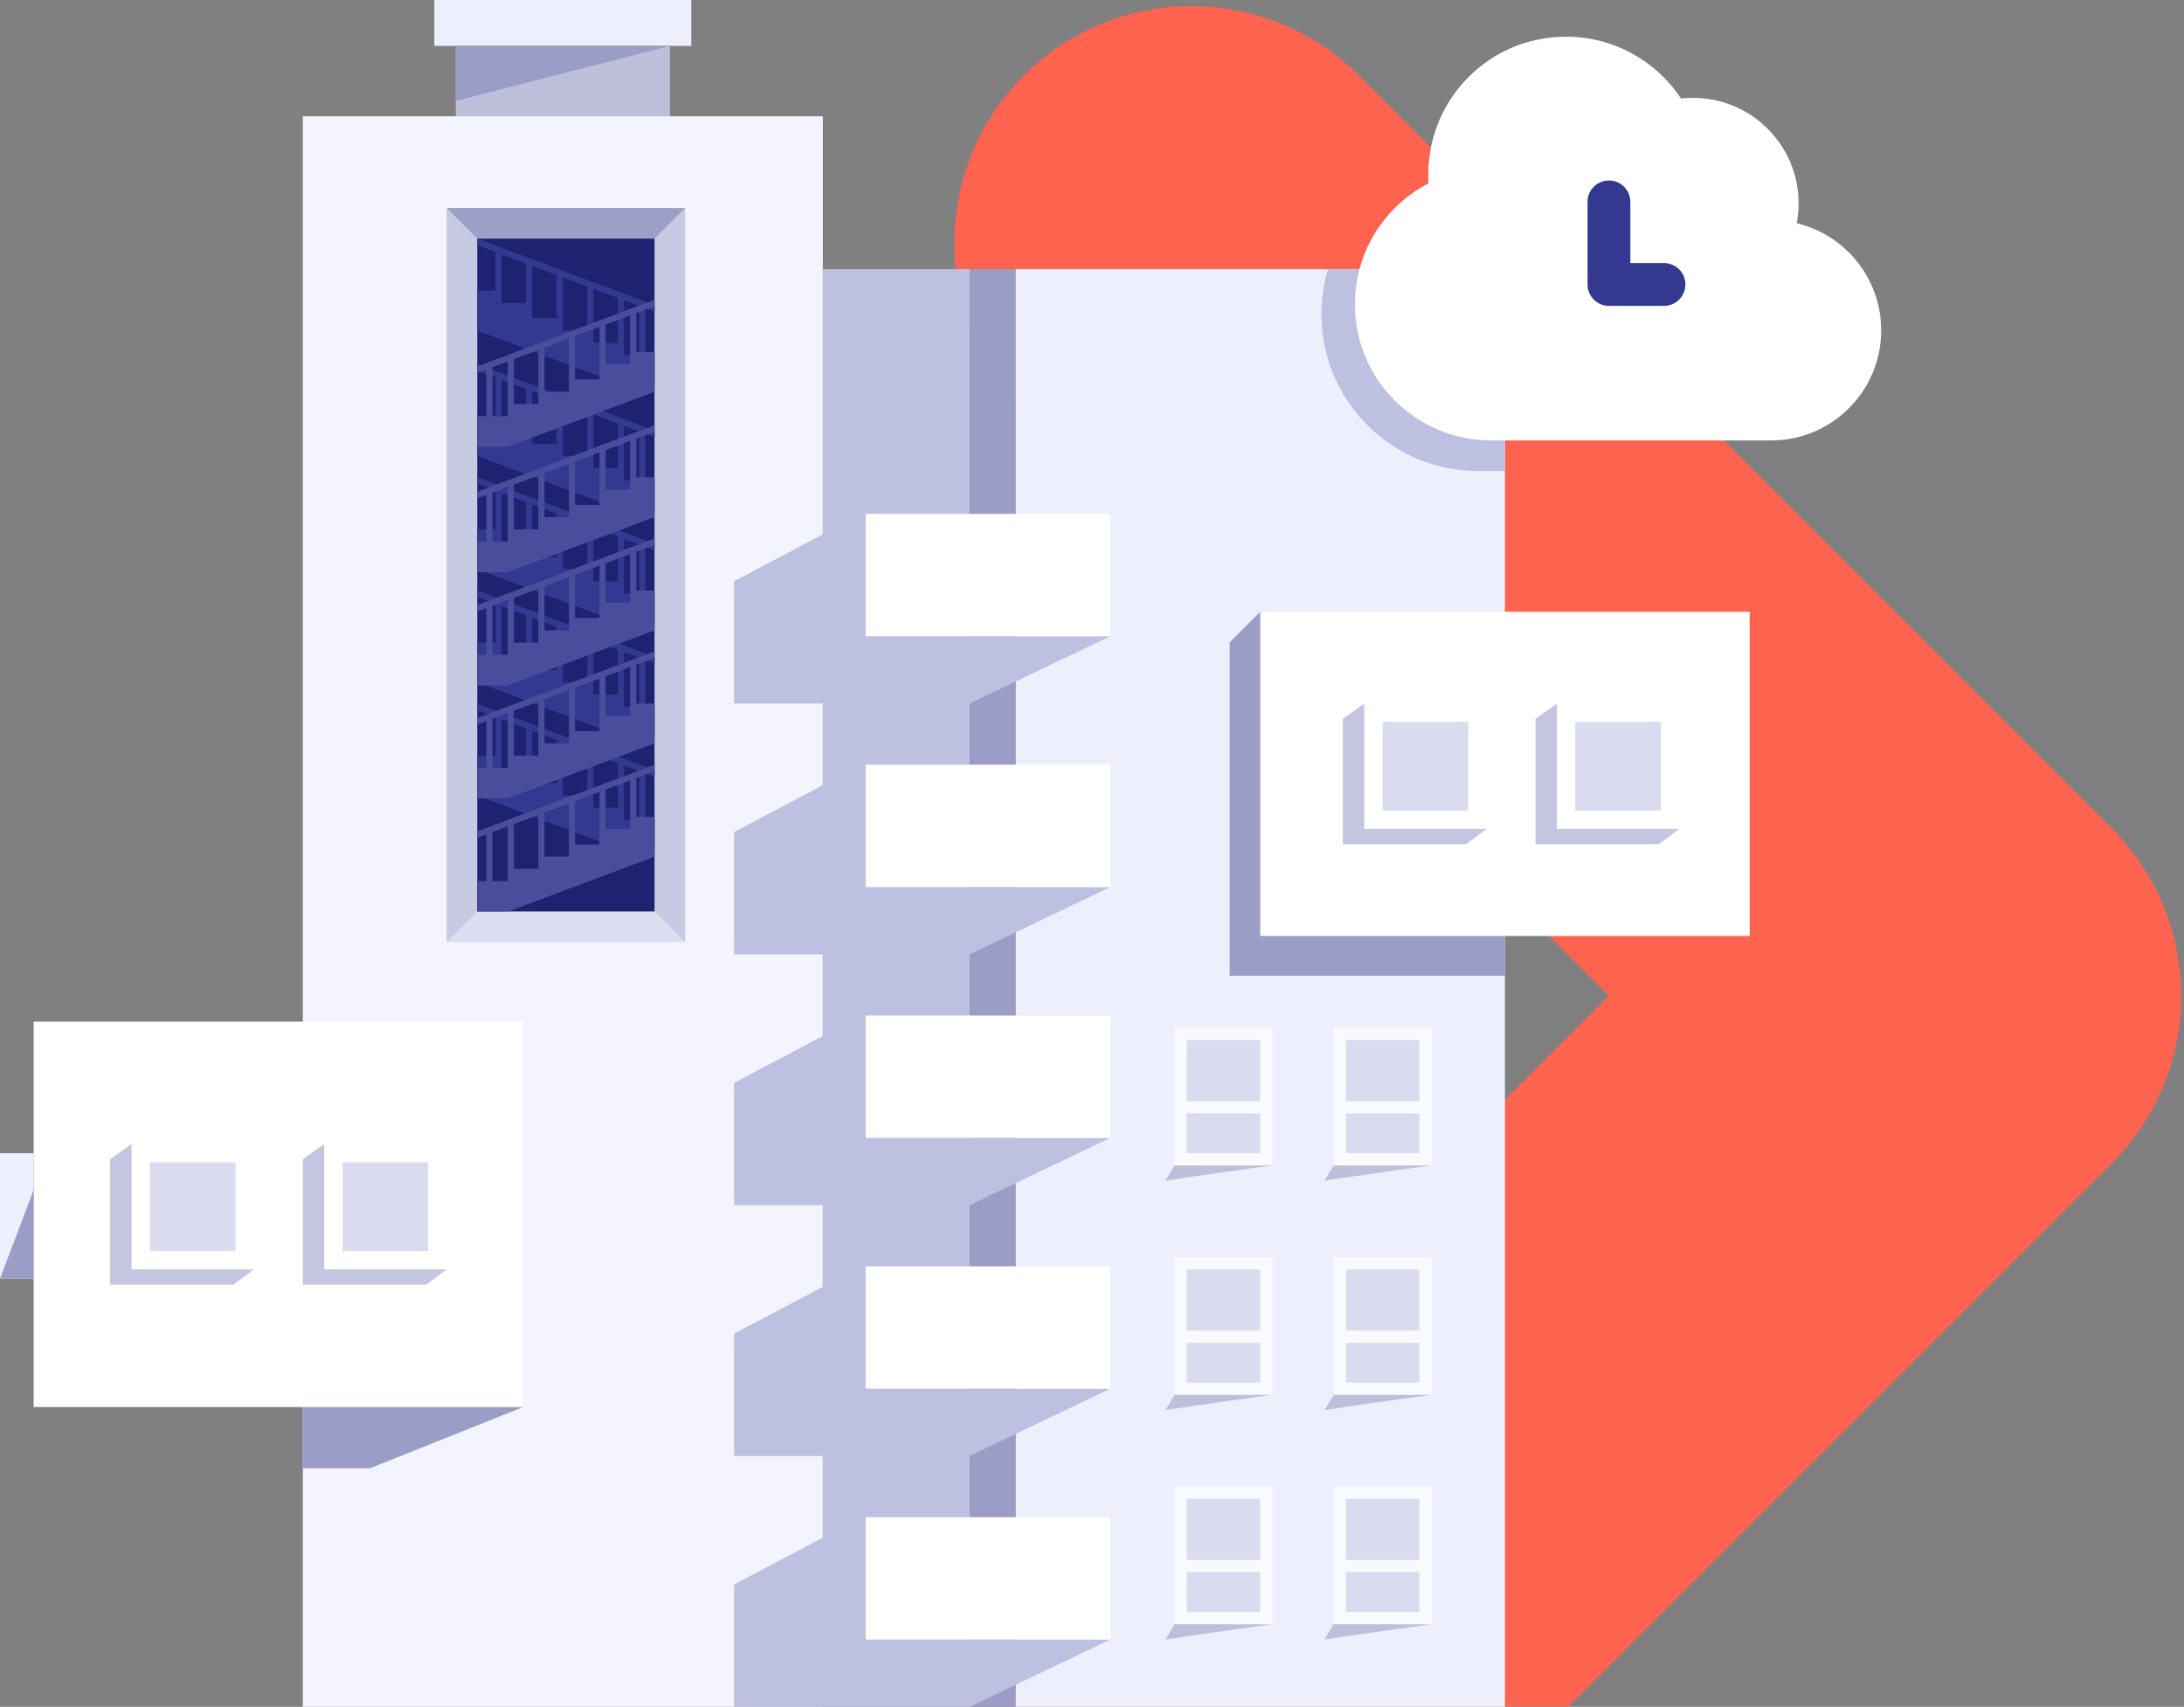 <svg width="714" height="558" viewBox="0 0 714 558" fill="none" xmlns="http://www.w3.org/2000/svg">
<rect x="0" y="0" width="714" height="558" fill="#808080" stroke="none"/>
<path d="M334.699 134.301C304.434 104.035 304.434 54.965 334.699 24.699C364.965 -5.566 414.035 -5.566 444.301 24.699L690.374 270.772C720.64 301.038 720.639 350.108 690.374 380.374L512.849 557.898H313.222C315.919 542.861 323.078 528.467 334.699 516.845L525.972 325.573L334.699 134.301Z" fill="#FD634E"/>
<rect x="99" y="38" width="170" height="520" fill="#F3F4FF"/>
<rect x="332" y="88" width="160" height="470" fill="#EEEFFD"/>
<rect x="317" y="88" width="15" height="470" fill="#9A9DC5"/>
<path d="M269 88H317V208H363L317 230V290H363L317 312V372H363L317 394V454H363L317 476V536H363L317 558H240V518L269 502.696V476H240V436L269 420.696V394H240V354L269 338.696V312H240V272L269 256.696V230H240V190L269 174.696V88Z" fill="#BEC0E2"/>
<path opacity="0.1" d="M146 308H224L214 298H156L146 308Z" fill="#1D2371"/>
<path opacity="0.4" d="M224 68H146L156 78H214L224 68Z" fill="#1D2371"/>
<path opacity="0.2" d="M146 68L146 308L156 298L156 78L146 68Z" fill="#1D2371"/>
<path opacity="0.2" d="M224 68L224 308L214 298L214 78L224 68Z" fill="#1D2371"/>
<rect x="156" y="78" width="58" height="220" fill="#1D2371"/>
<path d="M11 334H171V460H11V334Z" fill="white"/>
<rect y="377" width="11" height="41" fill="#EEEFFD"/>
<path d="M11 418H0L11 389V418Z" fill="#9A9DC5"/>
<path d="M99 460H171L121 480H99V460Z" fill="#9A9DC5"/>
<rect x="283" y="332" width="80" height="40" fill="white"/>
<rect x="283" y="414" width="80" height="40" fill="white"/>
<rect x="283" y="496" width="80" height="40" fill="white"/>
<rect x="283" y="250" width="80" height="40" fill="white"/>
<rect x="283" y="168" width="80" height="40" fill="white"/>
<path d="M106 374L99 379V420H139.312L146 415H106V374Z" fill="#C4C6E1"/>
<path fill-rule="evenodd" clip-rule="evenodd" d="M214 99.798L156 78V80.137L162 82.391V95.06H156V108.06L204 126.06H214V116.06H211V100.807L214 101.934V99.798ZM172 86.15L164 83.143V99.06H172V86.15ZM174 86.901L182 89.908V104.06H174V86.901ZM184 90.659L192 93.666V108.06H184V90.659ZM194 94.418L202 97.424V112.06H194V94.418ZM204 98.176L209.012 100.06H209V116.06H204V98.176Z" fill="#333991"/>
<path fill-rule="evenodd" clip-rule="evenodd" d="M156 119L214 140.798V142.934L211 141.807V157.06H214V167.06H204L156 149.06V136.06H162V123.391L156 121.137V119ZM164 124.143L172 127.15V140.06H164V124.143ZM182 130.908L174 127.901V145.06H182V130.908ZM192 134.666L184 131.66V149.06H192V134.666ZM202 138.424L194 135.418V153.06H202V138.424ZM209.012 141.06L204 139.176V157.06H209V141.06H209.012Z" fill="#333991"/>
<path fill-rule="evenodd" clip-rule="evenodd" d="M214 177.798L156 156V158.137L162 160.391V173.06H156V186.06L204 204.06H214V194.06H211V178.807L214 179.934V177.798ZM172 164.15L164 161.143V177.06H172V164.15ZM174 164.901L182 167.908V182.06H174V164.901ZM184 168.66L192 171.666V186.06H184V168.66ZM194 172.418L202 175.424V190.06H194V172.418ZM204 176.176L209.012 178.06H209V194.06H204V176.176Z" fill="#333991"/>
<path fill-rule="evenodd" clip-rule="evenodd" d="M156 193L214 214.798V216.934L211 215.807V231.06H214V241.06H204L156 223.06V210.06H162V197.391L156 195.137V193ZM164 198.143L172 201.15V214.06H164V198.143ZM182 204.908L174 201.901V219.06H182V204.908ZM192 208.666L184 205.66V223.06H192V208.666ZM202 212.424L194 209.418V227.06H202V212.424ZM209.012 215.06L204 213.176V231.06H209V215.06H209.012Z" fill="#333991"/>
<path fill-rule="evenodd" clip-rule="evenodd" d="M156 230L214 251.798V253.934L211 252.807V268.06H214V278.06H204L156 260.06V247.06H162V234.391L156 232.137V230ZM164 235.143L172 238.15V251.06H164V235.143ZM182 241.908L174 238.901V256.06H182V241.908ZM192 245.666L184 242.66V260.06H192V245.666ZM202 249.424L194 246.418V264.06H202V249.424ZM209.012 252.06L204 250.176V268.06H209V252.06H209.012Z" fill="#333991"/>
<path fill-rule="evenodd" clip-rule="evenodd" d="M156 119.798L214 98V100.137L208 102.391V115.06H214V128.06L166 146.06H156V136.06H159V120.807L156 121.934V119.798ZM198 106.15L206 103.143V119.06H198V106.15ZM196 106.901L188 109.908V124.06H196V106.901ZM186 110.66L178 113.666V128.06H186V110.66ZM176 114.418L168 117.424V132.06H176V114.418ZM166 118.176L160.988 120.06H161V136.06H166V118.176Z" fill="#484D9C"/>
<path fill-rule="evenodd" clip-rule="evenodd" d="M214 139L156 160.798V162.934L159 161.807V177.06H156V187.06H166L214 169.06V156.06H208V143.391L214 141.137V139ZM206 144.143L198 147.15V160.06H206V144.143ZM188 150.908L196 147.901V165.06H188V150.908ZM178 154.666L186 151.66V169.06H178V154.666ZM168 158.424L176 155.418V173.06H168V158.424ZM160.988 161.06L166 159.176V177.06H161V161.06H160.988Z" fill="#484D9C"/>
<path fill-rule="evenodd" clip-rule="evenodd" d="M214 176L156 197.798V199.934L159 198.807V214.06H156V224.06H166L214 206.06V193.06H208V180.391L214 178.137V176ZM206 181.143L198 184.15V197.06H206V181.143ZM188 187.908L196 184.901V202.06H188V187.908ZM178 191.666L186 188.66V206.06H178V191.666ZM168 195.424L176 192.418V210.06H168V195.424ZM160.988 198.06L166 196.176V214.06H161V198.06H160.988Z" fill="#484D9C"/>
<path fill-rule="evenodd" clip-rule="evenodd" d="M214 212.94L156 234.738V236.875L159 235.747V251H156V261H166L214 243V230H208V217.332L214 215.077V212.94ZM206 218.083L198 221.09V234H206V218.083ZM188 224.848L196 221.842V239H188V224.848ZM178 228.607L186 225.6V243H178V228.607ZM168 232.365L176 229.358V247H168V232.365ZM160.988 235L166 233.116V251H161V235H160.988Z" fill="#484D9C"/>
<path fill-rule="evenodd" clip-rule="evenodd" d="M156 271.798L214 250V252.137L208 254.391V267.06H214V280.06L166.159 298H156V288.06H159V272.807L156 273.934V271.798ZM198 258.15L206 255.143V271.06H198V258.15ZM196 258.901L188 261.908V276.06H196V258.901ZM186 262.66L178 265.666V280.06H186V262.66ZM176 266.418L168 269.424V284.06H176V266.418ZM166 270.176L160.988 272.06H161V288.06H166V270.176Z" fill="#484D9C"/>
<rect x="142" width="84" height="15" fill="#EEEFFD"/>
<rect x="149" y="15" width="70" height="23" fill="#BEC0DB"/>
<path d="M219 15H149V33L219 15Z" fill="#9A9DC5"/>
<rect x="112" y="380" width="28" height="29" fill="#D9DBEF"/>
<path d="M43 374L36 379V420H76.312L83 415H43V374Z" fill="#C4C6E1"/>
<rect x="49" y="380" width="28" height="29" fill="#D9DBEF"/>
<path d="M412 200H572V306H412V200Z" fill="white"/>
<path d="M402 210L412 200V306H492V319H402V210Z" fill="#9A9DC5"/>
<rect x="436" y="336" width="32" height="45" fill="#F9FAFF"/>
<path d="M436 381L433 386C444.225 384.261 465.186 381.372 467.758 381.028L436 381Z" fill="#BEC0DB"/>
<rect x="440" y="340" width="24" height="20" fill="#D9DBEF"/>
<rect x="440" y="364" width="24" height="13" fill="#D9DBEF"/>
<rect x="384" y="336" width="32" height="45" fill="#F9FAFF"/>
<path d="M384 381L381 386C392.225 384.261 413.186 381.372 415.758 381.028L384 381Z" fill="#BEC0DB"/>
<rect x="388" y="340" width="24" height="20" fill="#D9DBEF"/>
<rect x="388" y="364" width="24" height="13" fill="#D9DBEF"/>
<rect x="436" y="486" width="32" height="45" fill="#F9FAFF"/>
<path d="M436 531L433 536C444.225 534.261 465.186 531.372 467.758 531.028L436 531Z" fill="#BEC0DB"/>
<rect x="440" y="490" width="24" height="20" fill="#D9DBEF"/>
<rect x="440" y="514" width="24" height="13" fill="#D9DBEF"/>
<rect x="384" y="486" width="32" height="45" fill="#F9FAFF"/>
<path d="M384 531L381 536C392.225 534.261 413.186 531.372 415.758 531.028L384 531Z" fill="#BEC0DB"/>
<rect x="388" y="490" width="24" height="20" fill="#D9DBEF"/>
<rect x="388" y="514" width="24" height="13" fill="#D9DBEF"/>
<rect x="436" y="411" width="32" height="45" fill="#F9FAFF"/>
<path d="M436 456L433 461C444.225 459.261 465.186 456.372 467.758 456.028L436 456Z" fill="#BEC0DB"/>
<rect x="440" y="415" width="24" height="20" fill="#D9DBEF"/>
<rect x="440" y="439" width="24" height="13" fill="#D9DBEF"/>
<rect x="384" y="411" width="32" height="45" fill="#F9FAFF"/>
<path d="M384 456L381 461C392.225 459.261 413.186 456.372 415.758 456.028L384 456Z" fill="#BEC0DB"/>
<rect x="388" y="415" width="24" height="20" fill="#D9DBEF"/>
<rect x="388" y="439" width="24" height="13" fill="#D9DBEF"/>
<path d="M509 230L502 235V276H542.312L549 271H509V230Z" fill="#C4C6E1"/>
<rect x="515" y="236" width="28" height="29" fill="#D9DBEF"/>
<path d="M446 230L439 235V276H479.312L486 271H446V230Z" fill="#C4C6E1"/>
<rect x="452" y="236" width="28" height="29" fill="#D9DBEF"/>
<path d="M492 88H434.156C432.754 92.673 432 97.627 432 102.758C432 131.058 454.935 154 483.227 154H492V88Z" fill="#BEC0E2"/>
<path d="M467.095 59.944C467.032 58.971 467 57.989 467 57C467 32.147 487.147 12 512 12C527.697 12 541.518 20.037 549.57 32.221C550.859 32.075 552.171 32 553.5 32C572.554 32 588 47.446 588 66.5C588 68.716 587.791 70.883 587.392 72.983C603.226 76.764 615 91.007 615 108C615 127.882 598.882 144 579 144H487.5C462.923 144 443 124.077 443 99.5C443 82.278 452.783 67.341 467.095 59.944Z" fill="white"/>
<path d="M467 57C467 57.989 467.032 58.971 467.095 59.944C452.783 67.341 443 82.278 443 99.5C443 110.343 446.878 120.28 453.323 128H531C550.882 128 567 111.882 567 92C567 74.852 555.011 60.505 538.958 56.883C538.986 56.258 539 55.631 539 55C539 32.582 521.007 14.366 498.675 14.005C480.328 19.685 467 36.786 467 57Z" fill="white"/>
<path d="M526 59C522.134 59 519 62.134 519 66V93C519 96.866 522.134 100 526 100H544C547.866 100 551 96.866 551 93C551 89.134 547.866 86 544 86H533V66C533 62.134 529.866 59 526 59Z" fill="#333991"/>
</svg>
